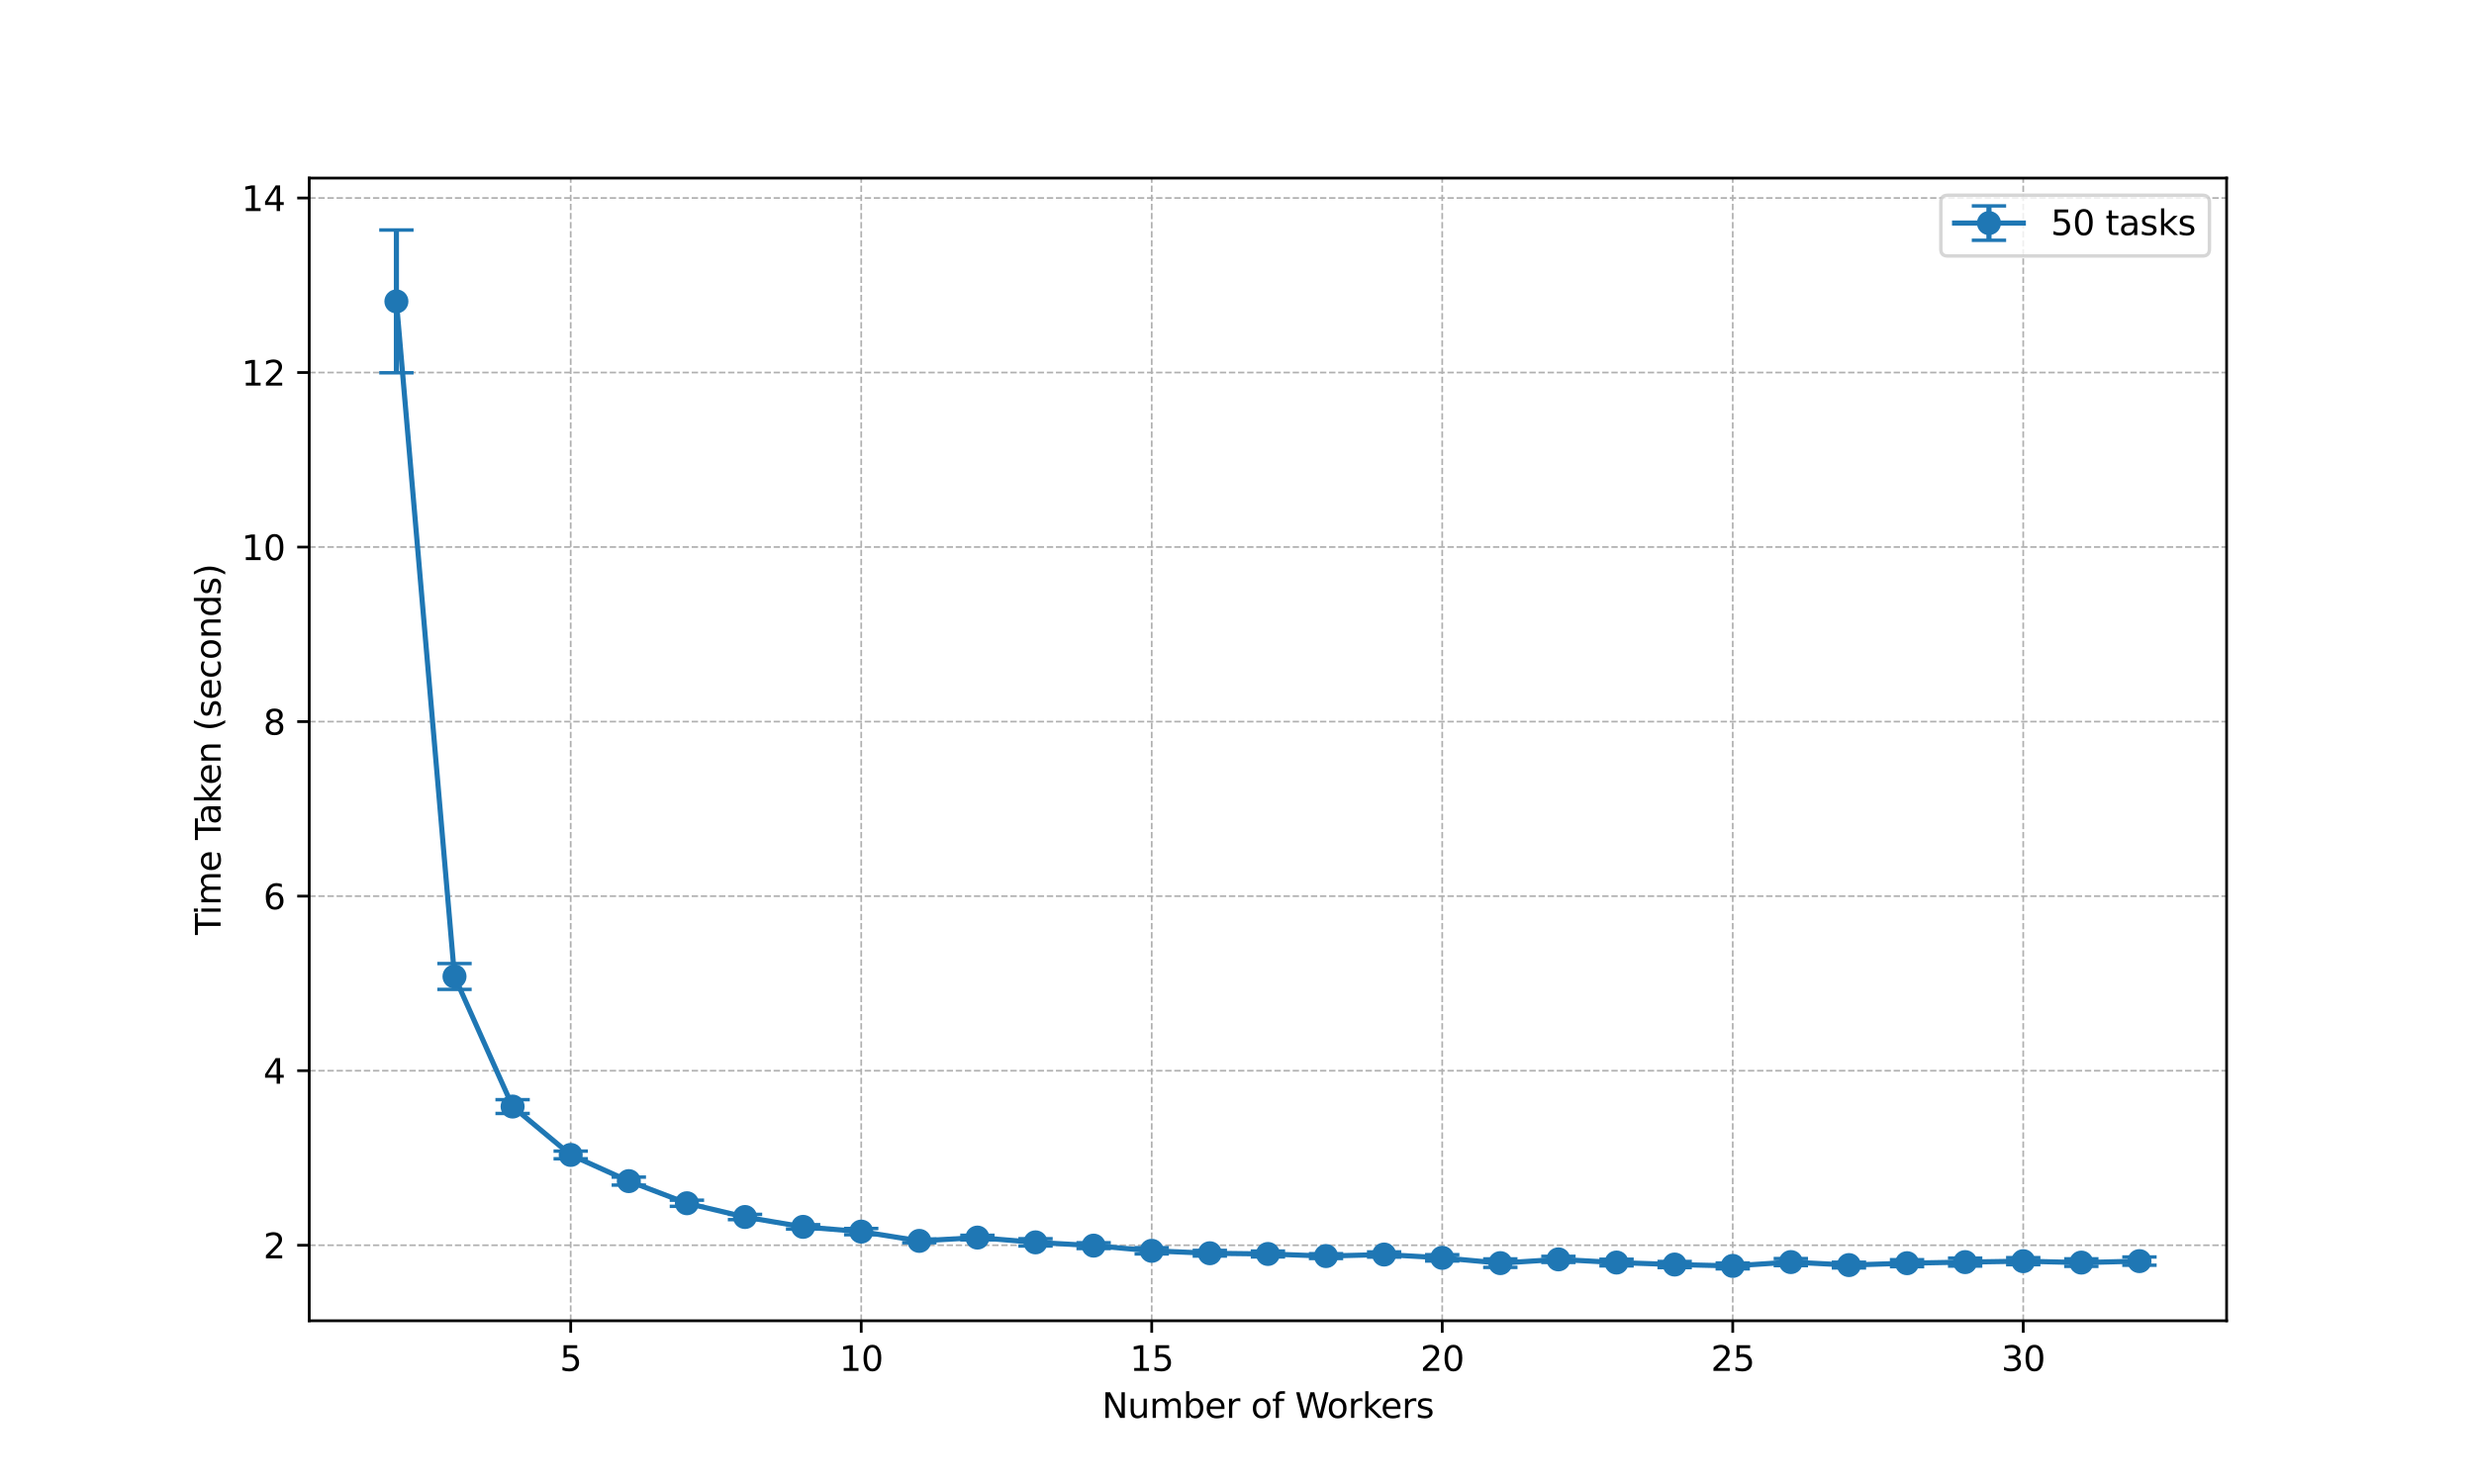 <?xml version="1.0" encoding="utf-8" standalone="no"?>
<!DOCTYPE svg PUBLIC "-//W3C//DTD SVG 1.1//EN"
  "http://www.w3.org/Graphics/SVG/1.1/DTD/svg11.dtd">
<svg xmlns:xlink="http://www.w3.org/1999/xlink" width="720pt" height="432pt" viewBox="0 0 720 432" xmlns="http://www.w3.org/2000/svg" version="1.1">
 <defs>
  <style type="text/css">*{stroke-linejoin: round; stroke-linecap: butt}</style>
 </defs>
 <g id="figure_1">
  <g id="patch_1">
   <path d="M 0 432 
L 720 432 
L 720 0 
L 0 0 
z
" style="fill: #ffffff"/>
  </g>
  <g id="axes_1">
   <g id="patch_2">
    <path d="M 90 384.48 
L 648 384.48 
L 648 51.84 
L 90 51.84 
z
" style="fill: #ffffff"/>
   </g>
   <g id="matplotlib.axis_1">
    <g id="xtick_1">
     <g id="line2d_1">
      <path d="M 166.091 384.48 
L 166.091 51.84 
" clip-path="url(#p2e0fbcb247)" style="fill: none; stroke-dasharray: 1.85,0.8; stroke-dashoffset: 0; stroke: #b0b0b0; stroke-width: 0.5"/>
     </g>
     <g id="line2d_2">
      <defs>
       <path id="mfa19356dc5" d="M 0 0 
L 0 3.5 
" style="stroke: #000000; stroke-width: 0.8"/>
      </defs>
      <g>
       <use xlink:href="#mfa19356dc5" x="166.091" y="384.48" style="stroke: #000000; stroke-width: 0.8"/>
      </g>
     </g>
     <g id="text_1">
      <!-- 5 -->
      <g transform="translate(162.91 399.078) scale(0.1 -0.1)">
       <defs>
        <path id="DejaVuSans-35" d="M 691 4666 
L 3169 4666 
L 3169 4134 
L 1269 4134 
L 1269 2991 
Q 1406 3038 1543 3061 
Q 1681 3084 1819 3084 
Q 2600 3084 3056 2656 
Q 3513 2228 3513 1497 
Q 3513 744 3044 326 
Q 2575 -91 1722 -91 
Q 1428 -91 1123 -41 
Q 819 9 494 109 
L 494 744 
Q 775 591 1075 516 
Q 1375 441 1709 441 
Q 2250 441 2565 725 
Q 2881 1009 2881 1497 
Q 2881 1984 2565 2268 
Q 2250 2553 1709 2553 
Q 1456 2553 1204 2497 
Q 953 2441 691 2322 
L 691 4666 
z
" transform="scale(0.016)"/>
       </defs>
       <use xlink:href="#DejaVuSans-35"/>
      </g>
     </g>
    </g>
    <g id="xtick_2">
     <g id="line2d_3">
      <path d="M 250.636 384.48 
L 250.636 51.84 
" clip-path="url(#p2e0fbcb247)" style="fill: none; stroke-dasharray: 1.85,0.8; stroke-dashoffset: 0; stroke: #b0b0b0; stroke-width: 0.5"/>
     </g>
     <g id="line2d_4">
      <g>
       <use xlink:href="#mfa19356dc5" x="250.636" y="384.48" style="stroke: #000000; stroke-width: 0.8"/>
      </g>
     </g>
     <g id="text_2">
      <!-- 10 -->
      <g transform="translate(244.274 399.078) scale(0.1 -0.1)">
       <defs>
        <path id="DejaVuSans-31" d="M 794 531 
L 1825 531 
L 1825 4091 
L 703 3866 
L 703 4441 
L 1819 4666 
L 2450 4666 
L 2450 531 
L 3481 531 
L 3481 0 
L 794 0 
L 794 531 
z
" transform="scale(0.016)"/>
        <path id="DejaVuSans-30" d="M 2034 4250 
Q 1547 4250 1301 3770 
Q 1056 3291 1056 2328 
Q 1056 1369 1301 889 
Q 1547 409 2034 409 
Q 2525 409 2770 889 
Q 3016 1369 3016 2328 
Q 3016 3291 2770 3770 
Q 2525 4250 2034 4250 
z
M 2034 4750 
Q 2819 4750 3233 4129 
Q 3647 3509 3647 2328 
Q 3647 1150 3233 529 
Q 2819 -91 2034 -91 
Q 1250 -91 836 529 
Q 422 1150 422 2328 
Q 422 3509 836 4129 
Q 1250 4750 2034 4750 
z
" transform="scale(0.016)"/>
       </defs>
       <use xlink:href="#DejaVuSans-31"/>
       <use xlink:href="#DejaVuSans-30" x="63.623"/>
      </g>
     </g>
    </g>
    <g id="xtick_3">
     <g id="line2d_5">
      <path d="M 335.182 384.48 
L 335.182 51.84 
" clip-path="url(#p2e0fbcb247)" style="fill: none; stroke-dasharray: 1.85,0.8; stroke-dashoffset: 0; stroke: #b0b0b0; stroke-width: 0.5"/>
     </g>
     <g id="line2d_6">
      <g>
       <use xlink:href="#mfa19356dc5" x="335.182" y="384.48" style="stroke: #000000; stroke-width: 0.8"/>
      </g>
     </g>
     <g id="text_3">
      <!-- 15 -->
      <g transform="translate(328.819 399.078) scale(0.1 -0.1)">
       <use xlink:href="#DejaVuSans-31"/>
       <use xlink:href="#DejaVuSans-35" x="63.623"/>
      </g>
     </g>
    </g>
    <g id="xtick_4">
     <g id="line2d_7">
      <path d="M 419.727 384.48 
L 419.727 51.84 
" clip-path="url(#p2e0fbcb247)" style="fill: none; stroke-dasharray: 1.85,0.8; stroke-dashoffset: 0; stroke: #b0b0b0; stroke-width: 0.5"/>
     </g>
     <g id="line2d_8">
      <g>
       <use xlink:href="#mfa19356dc5" x="419.727" y="384.48" style="stroke: #000000; stroke-width: 0.8"/>
      </g>
     </g>
     <g id="text_4">
      <!-- 20 -->
      <g transform="translate(413.365 399.078) scale(0.1 -0.1)">
       <defs>
        <path id="DejaVuSans-32" d="M 1228 531 
L 3431 531 
L 3431 0 
L 469 0 
L 469 531 
Q 828 903 1448 1529 
Q 2069 2156 2228 2338 
Q 2531 2678 2651 2914 
Q 2772 3150 2772 3378 
Q 2772 3750 2511 3984 
Q 2250 4219 1831 4219 
Q 1534 4219 1204 4116 
Q 875 4013 500 3803 
L 500 4441 
Q 881 4594 1212 4672 
Q 1544 4750 1819 4750 
Q 2544 4750 2975 4387 
Q 3406 4025 3406 3419 
Q 3406 3131 3298 2873 
Q 3191 2616 2906 2266 
Q 2828 2175 2409 1742 
Q 1991 1309 1228 531 
z
" transform="scale(0.016)"/>
       </defs>
       <use xlink:href="#DejaVuSans-32"/>
       <use xlink:href="#DejaVuSans-30" x="63.623"/>
      </g>
     </g>
    </g>
    <g id="xtick_5">
     <g id="line2d_9">
      <path d="M 504.273 384.48 
L 504.273 51.84 
" clip-path="url(#p2e0fbcb247)" style="fill: none; stroke-dasharray: 1.85,0.8; stroke-dashoffset: 0; stroke: #b0b0b0; stroke-width: 0.5"/>
     </g>
     <g id="line2d_10">
      <g>
       <use xlink:href="#mfa19356dc5" x="504.273" y="384.48" style="stroke: #000000; stroke-width: 0.8"/>
      </g>
     </g>
     <g id="text_5">
      <!-- 25 -->
      <g transform="translate(497.91 399.078) scale(0.1 -0.1)">
       <use xlink:href="#DejaVuSans-32"/>
       <use xlink:href="#DejaVuSans-35" x="63.623"/>
      </g>
     </g>
    </g>
    <g id="xtick_6">
     <g id="line2d_11">
      <path d="M 588.818 384.48 
L 588.818 51.84 
" clip-path="url(#p2e0fbcb247)" style="fill: none; stroke-dasharray: 1.85,0.8; stroke-dashoffset: 0; stroke: #b0b0b0; stroke-width: 0.5"/>
     </g>
     <g id="line2d_12">
      <g>
       <use xlink:href="#mfa19356dc5" x="588.818" y="384.48" style="stroke: #000000; stroke-width: 0.8"/>
      </g>
     </g>
     <g id="text_6">
      <!-- 30 -->
      <g transform="translate(582.456 399.078) scale(0.1 -0.1)">
       <defs>
        <path id="DejaVuSans-33" d="M 2597 2516 
Q 3050 2419 3304 2112 
Q 3559 1806 3559 1356 
Q 3559 666 3084 287 
Q 2609 -91 1734 -91 
Q 1441 -91 1130 -33 
Q 819 25 488 141 
L 488 750 
Q 750 597 1062 519 
Q 1375 441 1716 441 
Q 2309 441 2620 675 
Q 2931 909 2931 1356 
Q 2931 1769 2642 2001 
Q 2353 2234 1838 2234 
L 1294 2234 
L 1294 2753 
L 1863 2753 
Q 2328 2753 2575 2939 
Q 2822 3125 2822 3475 
Q 2822 3834 2567 4026 
Q 2313 4219 1838 4219 
Q 1578 4219 1281 4162 
Q 984 4106 628 3988 
L 628 4550 
Q 988 4650 1302 4700 
Q 1616 4750 1894 4750 
Q 2613 4750 3031 4423 
Q 3450 4097 3450 3541 
Q 3450 3153 3228 2886 
Q 3006 2619 2597 2516 
z
" transform="scale(0.016)"/>
       </defs>
       <use xlink:href="#DejaVuSans-33"/>
       <use xlink:href="#DejaVuSans-30" x="63.623"/>
      </g>
     </g>
    </g>
    <g id="text_7">
     <!-- Number of Workers -->
     <g transform="translate(320.701 412.757) scale(0.1 -0.1)">
      <defs>
       <path id="DejaVuSans-4e" d="M 628 4666 
L 1478 4666 
L 3547 763 
L 3547 4666 
L 4159 4666 
L 4159 0 
L 3309 0 
L 1241 3903 
L 1241 0 
L 628 0 
L 628 4666 
z
" transform="scale(0.016)"/>
       <path id="DejaVuSans-75" d="M 544 1381 
L 544 3500 
L 1119 3500 
L 1119 1403 
Q 1119 906 1312 657 
Q 1506 409 1894 409 
Q 2359 409 2629 706 
Q 2900 1003 2900 1516 
L 2900 3500 
L 3475 3500 
L 3475 0 
L 2900 0 
L 2900 538 
Q 2691 219 2414 64 
Q 2138 -91 1772 -91 
Q 1169 -91 856 284 
Q 544 659 544 1381 
z
M 1991 3584 
L 1991 3584 
z
" transform="scale(0.016)"/>
       <path id="DejaVuSans-6d" d="M 3328 2828 
Q 3544 3216 3844 3400 
Q 4144 3584 4550 3584 
Q 5097 3584 5394 3201 
Q 5691 2819 5691 2113 
L 5691 0 
L 5113 0 
L 5113 2094 
Q 5113 2597 4934 2840 
Q 4756 3084 4391 3084 
Q 3944 3084 3684 2787 
Q 3425 2491 3425 1978 
L 3425 0 
L 2847 0 
L 2847 2094 
Q 2847 2600 2669 2842 
Q 2491 3084 2119 3084 
Q 1678 3084 1418 2786 
Q 1159 2488 1159 1978 
L 1159 0 
L 581 0 
L 581 3500 
L 1159 3500 
L 1159 2956 
Q 1356 3278 1631 3431 
Q 1906 3584 2284 3584 
Q 2666 3584 2933 3390 
Q 3200 3197 3328 2828 
z
" transform="scale(0.016)"/>
       <path id="DejaVuSans-62" d="M 3116 1747 
Q 3116 2381 2855 2742 
Q 2594 3103 2138 3103 
Q 1681 3103 1420 2742 
Q 1159 2381 1159 1747 
Q 1159 1113 1420 752 
Q 1681 391 2138 391 
Q 2594 391 2855 752 
Q 3116 1113 3116 1747 
z
M 1159 2969 
Q 1341 3281 1617 3432 
Q 1894 3584 2278 3584 
Q 2916 3584 3314 3078 
Q 3713 2572 3713 1747 
Q 3713 922 3314 415 
Q 2916 -91 2278 -91 
Q 1894 -91 1617 61 
Q 1341 213 1159 525 
L 1159 0 
L 581 0 
L 581 4863 
L 1159 4863 
L 1159 2969 
z
" transform="scale(0.016)"/>
       <path id="DejaVuSans-65" d="M 3597 1894 
L 3597 1613 
L 953 1613 
Q 991 1019 1311 708 
Q 1631 397 2203 397 
Q 2534 397 2845 478 
Q 3156 559 3463 722 
L 3463 178 
Q 3153 47 2828 -22 
Q 2503 -91 2169 -91 
Q 1331 -91 842 396 
Q 353 884 353 1716 
Q 353 2575 817 3079 
Q 1281 3584 2069 3584 
Q 2775 3584 3186 3129 
Q 3597 2675 3597 1894 
z
M 3022 2063 
Q 3016 2534 2758 2815 
Q 2500 3097 2075 3097 
Q 1594 3097 1305 2825 
Q 1016 2553 972 2059 
L 3022 2063 
z
" transform="scale(0.016)"/>
       <path id="DejaVuSans-72" d="M 2631 2963 
Q 2534 3019 2420 3045 
Q 2306 3072 2169 3072 
Q 1681 3072 1420 2755 
Q 1159 2438 1159 1844 
L 1159 0 
L 581 0 
L 581 3500 
L 1159 3500 
L 1159 2956 
Q 1341 3275 1631 3429 
Q 1922 3584 2338 3584 
Q 2397 3584 2469 3576 
Q 2541 3569 2628 3553 
L 2631 2963 
z
" transform="scale(0.016)"/>
       <path id="DejaVuSans-20" transform="scale(0.016)"/>
       <path id="DejaVuSans-6f" d="M 1959 3097 
Q 1497 3097 1228 2736 
Q 959 2375 959 1747 
Q 959 1119 1226 758 
Q 1494 397 1959 397 
Q 2419 397 2687 759 
Q 2956 1122 2956 1747 
Q 2956 2369 2687 2733 
Q 2419 3097 1959 3097 
z
M 1959 3584 
Q 2709 3584 3137 3096 
Q 3566 2609 3566 1747 
Q 3566 888 3137 398 
Q 2709 -91 1959 -91 
Q 1206 -91 779 398 
Q 353 888 353 1747 
Q 353 2609 779 3096 
Q 1206 3584 1959 3584 
z
" transform="scale(0.016)"/>
       <path id="DejaVuSans-66" d="M 2375 4863 
L 2375 4384 
L 1825 4384 
Q 1516 4384 1395 4259 
Q 1275 4134 1275 3809 
L 1275 3500 
L 2222 3500 
L 2222 3053 
L 1275 3053 
L 1275 0 
L 697 0 
L 697 3053 
L 147 3053 
L 147 3500 
L 697 3500 
L 697 3744 
Q 697 4328 969 4595 
Q 1241 4863 1831 4863 
L 2375 4863 
z
" transform="scale(0.016)"/>
       <path id="DejaVuSans-57" d="M 213 4666 
L 850 4666 
L 1831 722 
L 2809 4666 
L 3519 4666 
L 4500 722 
L 5478 4666 
L 6119 4666 
L 4947 0 
L 4153 0 
L 3169 4050 
L 2175 0 
L 1381 0 
L 213 4666 
z
" transform="scale(0.016)"/>
       <path id="DejaVuSans-6b" d="M 581 4863 
L 1159 4863 
L 1159 1991 
L 2875 3500 
L 3609 3500 
L 1753 1863 
L 3688 0 
L 2938 0 
L 1159 1709 
L 1159 0 
L 581 0 
L 581 4863 
z
" transform="scale(0.016)"/>
       <path id="DejaVuSans-73" d="M 2834 3397 
L 2834 2853 
Q 2591 2978 2328 3040 
Q 2066 3103 1784 3103 
Q 1356 3103 1142 2972 
Q 928 2841 928 2578 
Q 928 2378 1081 2264 
Q 1234 2150 1697 2047 
L 1894 2003 
Q 2506 1872 2764 1633 
Q 3022 1394 3022 966 
Q 3022 478 2636 193 
Q 2250 -91 1575 -91 
Q 1294 -91 989 -36 
Q 684 19 347 128 
L 347 722 
Q 666 556 975 473 
Q 1284 391 1588 391 
Q 1994 391 2212 530 
Q 2431 669 2431 922 
Q 2431 1156 2273 1281 
Q 2116 1406 1581 1522 
L 1381 1569 
Q 847 1681 609 1914 
Q 372 2147 372 2553 
Q 372 3047 722 3315 
Q 1072 3584 1716 3584 
Q 2034 3584 2315 3537 
Q 2597 3491 2834 3397 
z
" transform="scale(0.016)"/>
      </defs>
      <use xlink:href="#DejaVuSans-4e"/>
      <use xlink:href="#DejaVuSans-75" x="74.805"/>
      <use xlink:href="#DejaVuSans-6d" x="138.184"/>
      <use xlink:href="#DejaVuSans-62" x="235.596"/>
      <use xlink:href="#DejaVuSans-65" x="299.072"/>
      <use xlink:href="#DejaVuSans-72" x="360.596"/>
      <use xlink:href="#DejaVuSans-20" x="401.709"/>
      <use xlink:href="#DejaVuSans-6f" x="433.496"/>
      <use xlink:href="#DejaVuSans-66" x="494.678"/>
      <use xlink:href="#DejaVuSans-20" x="529.883"/>
      <use xlink:href="#DejaVuSans-57" x="561.67"/>
      <use xlink:href="#DejaVuSans-6f" x="654.672"/>
      <use xlink:href="#DejaVuSans-72" x="715.854"/>
      <use xlink:href="#DejaVuSans-6b" x="756.967"/>
      <use xlink:href="#DejaVuSans-65" x="811.252"/>
      <use xlink:href="#DejaVuSans-72" x="872.775"/>
      <use xlink:href="#DejaVuSans-73" x="913.889"/>
     </g>
    </g>
   </g>
   <g id="matplotlib.axis_2">
    <g id="ytick_1">
     <g id="line2d_13">
      <path d="M 90 362.493 
L 648 362.493 
" clip-path="url(#p2e0fbcb247)" style="fill: none; stroke-dasharray: 1.85,0.8; stroke-dashoffset: 0; stroke: #b0b0b0; stroke-width: 0.5"/>
     </g>
     <g id="line2d_14">
      <defs>
       <path id="mbf2e9304a1" d="M 0 0 
L -3.5 0 
" style="stroke: #000000; stroke-width: 0.8"/>
      </defs>
      <g>
       <use xlink:href="#mbf2e9304a1" x="90" y="362.493" style="stroke: #000000; stroke-width: 0.8"/>
      </g>
     </g>
     <g id="text_8">
      <!-- 2 -->
      <g transform="translate(76.638 366.292) scale(0.1 -0.1)">
       <use xlink:href="#DejaVuSans-32"/>
      </g>
     </g>
    </g>
    <g id="ytick_2">
     <g id="line2d_15">
      <path d="M 90 311.683 
L 648 311.683 
" clip-path="url(#p2e0fbcb247)" style="fill: none; stroke-dasharray: 1.85,0.8; stroke-dashoffset: 0; stroke: #b0b0b0; stroke-width: 0.5"/>
     </g>
     <g id="line2d_16">
      <g>
       <use xlink:href="#mbf2e9304a1" x="90" y="311.683" style="stroke: #000000; stroke-width: 0.8"/>
      </g>
     </g>
     <g id="text_9">
      <!-- 4 -->
      <g transform="translate(76.638 315.482) scale(0.1 -0.1)">
       <defs>
        <path id="DejaVuSans-34" d="M 2419 4116 
L 825 1625 
L 2419 1625 
L 2419 4116 
z
M 2253 4666 
L 3047 4666 
L 3047 1625 
L 3713 1625 
L 3713 1100 
L 3047 1100 
L 3047 0 
L 2419 0 
L 2419 1100 
L 313 1100 
L 313 1709 
L 2253 4666 
z
" transform="scale(0.016)"/>
       </defs>
       <use xlink:href="#DejaVuSans-34"/>
      </g>
     </g>
    </g>
    <g id="ytick_3">
     <g id="line2d_17">
      <path d="M 90 260.873 
L 648 260.873 
" clip-path="url(#p2e0fbcb247)" style="fill: none; stroke-dasharray: 1.85,0.8; stroke-dashoffset: 0; stroke: #b0b0b0; stroke-width: 0.5"/>
     </g>
     <g id="line2d_18">
      <g>
       <use xlink:href="#mbf2e9304a1" x="90" y="260.873" style="stroke: #000000; stroke-width: 0.8"/>
      </g>
     </g>
     <g id="text_10">
      <!-- 6 -->
      <g transform="translate(76.638 264.673) scale(0.1 -0.1)">
       <defs>
        <path id="DejaVuSans-36" d="M 2113 2584 
Q 1688 2584 1439 2293 
Q 1191 2003 1191 1497 
Q 1191 994 1439 701 
Q 1688 409 2113 409 
Q 2538 409 2786 701 
Q 3034 994 3034 1497 
Q 3034 2003 2786 2293 
Q 2538 2584 2113 2584 
z
M 3366 4563 
L 3366 3988 
Q 3128 4100 2886 4159 
Q 2644 4219 2406 4219 
Q 1781 4219 1451 3797 
Q 1122 3375 1075 2522 
Q 1259 2794 1537 2939 
Q 1816 3084 2150 3084 
Q 2853 3084 3261 2657 
Q 3669 2231 3669 1497 
Q 3669 778 3244 343 
Q 2819 -91 2113 -91 
Q 1303 -91 875 529 
Q 447 1150 447 2328 
Q 447 3434 972 4092 
Q 1497 4750 2381 4750 
Q 2619 4750 2861 4703 
Q 3103 4656 3366 4563 
z
" transform="scale(0.016)"/>
       </defs>
       <use xlink:href="#DejaVuSans-36"/>
      </g>
     </g>
    </g>
    <g id="ytick_4">
     <g id="line2d_19">
      <path d="M 90 210.064 
L 648 210.064 
" clip-path="url(#p2e0fbcb247)" style="fill: none; stroke-dasharray: 1.85,0.8; stroke-dashoffset: 0; stroke: #b0b0b0; stroke-width: 0.5"/>
     </g>
     <g id="line2d_20">
      <g>
       <use xlink:href="#mbf2e9304a1" x="90" y="210.064" style="stroke: #000000; stroke-width: 0.8"/>
      </g>
     </g>
     <g id="text_11">
      <!-- 8 -->
      <g transform="translate(76.638 213.863) scale(0.1 -0.1)">
       <defs>
        <path id="DejaVuSans-38" d="M 2034 2216 
Q 1584 2216 1326 1975 
Q 1069 1734 1069 1313 
Q 1069 891 1326 650 
Q 1584 409 2034 409 
Q 2484 409 2743 651 
Q 3003 894 3003 1313 
Q 3003 1734 2745 1975 
Q 2488 2216 2034 2216 
z
M 1403 2484 
Q 997 2584 770 2862 
Q 544 3141 544 3541 
Q 544 4100 942 4425 
Q 1341 4750 2034 4750 
Q 2731 4750 3128 4425 
Q 3525 4100 3525 3541 
Q 3525 3141 3298 2862 
Q 3072 2584 2669 2484 
Q 3125 2378 3379 2068 
Q 3634 1759 3634 1313 
Q 3634 634 3220 271 
Q 2806 -91 2034 -91 
Q 1263 -91 848 271 
Q 434 634 434 1313 
Q 434 1759 690 2068 
Q 947 2378 1403 2484 
z
M 1172 3481 
Q 1172 3119 1398 2916 
Q 1625 2713 2034 2713 
Q 2441 2713 2670 2916 
Q 2900 3119 2900 3481 
Q 2900 3844 2670 4047 
Q 2441 4250 2034 4250 
Q 1625 4250 1398 4047 
Q 1172 3844 1172 3481 
z
" transform="scale(0.016)"/>
       </defs>
       <use xlink:href="#DejaVuSans-38"/>
      </g>
     </g>
    </g>
    <g id="ytick_5">
     <g id="line2d_21">
      <path d="M 90 159.254 
L 648 159.254 
" clip-path="url(#p2e0fbcb247)" style="fill: none; stroke-dasharray: 1.85,0.8; stroke-dashoffset: 0; stroke: #b0b0b0; stroke-width: 0.5"/>
     </g>
     <g id="line2d_22">
      <g>
       <use xlink:href="#mbf2e9304a1" x="90" y="159.254" style="stroke: #000000; stroke-width: 0.8"/>
      </g>
     </g>
     <g id="text_12">
      <!-- 10 -->
      <g transform="translate(70.275 163.053) scale(0.1 -0.1)">
       <use xlink:href="#DejaVuSans-31"/>
       <use xlink:href="#DejaVuSans-30" x="63.623"/>
      </g>
     </g>
    </g>
    <g id="ytick_6">
     <g id="line2d_23">
      <path d="M 90 108.444 
L 648 108.444 
" clip-path="url(#p2e0fbcb247)" style="fill: none; stroke-dasharray: 1.85,0.8; stroke-dashoffset: 0; stroke: #b0b0b0; stroke-width: 0.5"/>
     </g>
     <g id="line2d_24">
      <g>
       <use xlink:href="#mbf2e9304a1" x="90" y="108.444" style="stroke: #000000; stroke-width: 0.8"/>
      </g>
     </g>
     <g id="text_13">
      <!-- 12 -->
      <g transform="translate(70.275 112.243) scale(0.1 -0.1)">
       <use xlink:href="#DejaVuSans-31"/>
       <use xlink:href="#DejaVuSans-32" x="63.623"/>
      </g>
     </g>
    </g>
    <g id="ytick_7">
     <g id="line2d_25">
      <path d="M 90 57.634 
L 648 57.634 
" clip-path="url(#p2e0fbcb247)" style="fill: none; stroke-dasharray: 1.85,0.8; stroke-dashoffset: 0; stroke: #b0b0b0; stroke-width: 0.5"/>
     </g>
     <g id="line2d_26">
      <g>
       <use xlink:href="#mbf2e9304a1" x="90" y="57.634" style="stroke: #000000; stroke-width: 0.8"/>
      </g>
     </g>
     <g id="text_14">
      <!-- 14 -->
      <g transform="translate(70.275 61.433) scale(0.1 -0.1)">
       <use xlink:href="#DejaVuSans-31"/>
       <use xlink:href="#DejaVuSans-34" x="63.623"/>
      </g>
     </g>
    </g>
    <g id="text_15">
     <!-- Time Taken (seconds) -->
     <g transform="translate(64.195 272.163) rotate(-90) scale(0.1 -0.1)">
      <defs>
       <path id="DejaVuSans-54" d="M -19 4666 
L 3928 4666 
L 3928 4134 
L 2272 4134 
L 2272 0 
L 1638 0 
L 1638 4134 
L -19 4134 
L -19 4666 
z
" transform="scale(0.016)"/>
       <path id="DejaVuSans-69" d="M 603 3500 
L 1178 3500 
L 1178 0 
L 603 0 
L 603 3500 
z
M 603 4863 
L 1178 4863 
L 1178 4134 
L 603 4134 
L 603 4863 
z
" transform="scale(0.016)"/>
       <path id="DejaVuSans-61" d="M 2194 1759 
Q 1497 1759 1228 1600 
Q 959 1441 959 1056 
Q 959 750 1161 570 
Q 1363 391 1709 391 
Q 2188 391 2477 730 
Q 2766 1069 2766 1631 
L 2766 1759 
L 2194 1759 
z
M 3341 1997 
L 3341 0 
L 2766 0 
L 2766 531 
Q 2569 213 2275 61 
Q 1981 -91 1556 -91 
Q 1019 -91 701 211 
Q 384 513 384 1019 
Q 384 1609 779 1909 
Q 1175 2209 1959 2209 
L 2766 2209 
L 2766 2266 
Q 2766 2663 2505 2880 
Q 2244 3097 1772 3097 
Q 1472 3097 1187 3025 
Q 903 2953 641 2809 
L 641 3341 
Q 956 3463 1253 3523 
Q 1550 3584 1831 3584 
Q 2591 3584 2966 3190 
Q 3341 2797 3341 1997 
z
" transform="scale(0.016)"/>
       <path id="DejaVuSans-6e" d="M 3513 2113 
L 3513 0 
L 2938 0 
L 2938 2094 
Q 2938 2591 2744 2837 
Q 2550 3084 2163 3084 
Q 1697 3084 1428 2787 
Q 1159 2491 1159 1978 
L 1159 0 
L 581 0 
L 581 3500 
L 1159 3500 
L 1159 2956 
Q 1366 3272 1645 3428 
Q 1925 3584 2291 3584 
Q 2894 3584 3203 3211 
Q 3513 2838 3513 2113 
z
" transform="scale(0.016)"/>
       <path id="DejaVuSans-28" d="M 1984 4856 
Q 1566 4138 1362 3434 
Q 1159 2731 1159 2009 
Q 1159 1288 1364 580 
Q 1569 -128 1984 -844 
L 1484 -844 
Q 1016 -109 783 600 
Q 550 1309 550 2009 
Q 550 2706 781 3412 
Q 1013 4119 1484 4856 
L 1984 4856 
z
" transform="scale(0.016)"/>
       <path id="DejaVuSans-63" d="M 3122 3366 
L 3122 2828 
Q 2878 2963 2633 3030 
Q 2388 3097 2138 3097 
Q 1578 3097 1268 2742 
Q 959 2388 959 1747 
Q 959 1106 1268 751 
Q 1578 397 2138 397 
Q 2388 397 2633 464 
Q 2878 531 3122 666 
L 3122 134 
Q 2881 22 2623 -34 
Q 2366 -91 2075 -91 
Q 1284 -91 818 406 
Q 353 903 353 1747 
Q 353 2603 823 3093 
Q 1294 3584 2113 3584 
Q 2378 3584 2631 3529 
Q 2884 3475 3122 3366 
z
" transform="scale(0.016)"/>
       <path id="DejaVuSans-64" d="M 2906 2969 
L 2906 4863 
L 3481 4863 
L 3481 0 
L 2906 0 
L 2906 525 
Q 2725 213 2448 61 
Q 2172 -91 1784 -91 
Q 1150 -91 751 415 
Q 353 922 353 1747 
Q 353 2572 751 3078 
Q 1150 3584 1784 3584 
Q 2172 3584 2448 3432 
Q 2725 3281 2906 2969 
z
M 947 1747 
Q 947 1113 1208 752 
Q 1469 391 1925 391 
Q 2381 391 2643 752 
Q 2906 1113 2906 1747 
Q 2906 2381 2643 2742 
Q 2381 3103 1925 3103 
Q 1469 3103 1208 2742 
Q 947 2381 947 1747 
z
" transform="scale(0.016)"/>
       <path id="DejaVuSans-29" d="M 513 4856 
L 1013 4856 
Q 1481 4119 1714 3412 
Q 1947 2706 1947 2009 
Q 1947 1309 1714 600 
Q 1481 -109 1013 -844 
L 513 -844 
Q 928 -128 1133 580 
Q 1338 1288 1338 2009 
Q 1338 2731 1133 3434 
Q 928 4138 513 4856 
z
" transform="scale(0.016)"/>
      </defs>
      <use xlink:href="#DejaVuSans-54"/>
      <use xlink:href="#DejaVuSans-69" x="57.959"/>
      <use xlink:href="#DejaVuSans-6d" x="85.742"/>
      <use xlink:href="#DejaVuSans-65" x="183.154"/>
      <use xlink:href="#DejaVuSans-20" x="244.678"/>
      <use xlink:href="#DejaVuSans-54" x="276.465"/>
      <use xlink:href="#DejaVuSans-61" x="321.049"/>
      <use xlink:href="#DejaVuSans-6b" x="382.328"/>
      <use xlink:href="#DejaVuSans-65" x="436.613"/>
      <use xlink:href="#DejaVuSans-6e" x="498.137"/>
      <use xlink:href="#DejaVuSans-20" x="561.516"/>
      <use xlink:href="#DejaVuSans-28" x="593.303"/>
      <use xlink:href="#DejaVuSans-73" x="632.316"/>
      <use xlink:href="#DejaVuSans-65" x="684.416"/>
      <use xlink:href="#DejaVuSans-63" x="745.939"/>
      <use xlink:href="#DejaVuSans-6f" x="800.92"/>
      <use xlink:href="#DejaVuSans-6e" x="862.102"/>
      <use xlink:href="#DejaVuSans-64" x="925.48"/>
      <use xlink:href="#DejaVuSans-73" x="988.957"/>
      <use xlink:href="#DejaVuSans-29" x="1041.057"/>
     </g>
    </g>
   </g>
   <g id="LineCollection_1">
    <path d="M 115.364 108.52 
L 115.364 66.96 
" clip-path="url(#p2e0fbcb247)" style="fill: none; stroke: #1f77b4; stroke-width: 1.5"/>
    <path d="M 132.273 288.021 
L 132.273 280.484 
" clip-path="url(#p2e0fbcb247)" style="fill: none; stroke: #1f77b4; stroke-width: 1.5"/>
    <path d="M 149.182 324.131 
L 149.182 320.118 
" clip-path="url(#p2e0fbcb247)" style="fill: none; stroke: #1f77b4; stroke-width: 1.5"/>
    <path d="M 166.091 337.324 
L 166.091 335.09 
" clip-path="url(#p2e0fbcb247)" style="fill: none; stroke: #1f77b4; stroke-width: 1.5"/>
    <path d="M 183 344.994 
L 183 342.668 
" clip-path="url(#p2e0fbcb247)" style="fill: none; stroke: #1f77b4; stroke-width: 1.5"/>
    <path d="M 199.909 351.169 
L 199.909 349.374 
" clip-path="url(#p2e0fbcb247)" style="fill: none; stroke: #1f77b4; stroke-width: 1.5"/>
    <path d="M 216.818 355.054 
L 216.818 353.502 
" clip-path="url(#p2e0fbcb247)" style="fill: none; stroke: #1f77b4; stroke-width: 1.5"/>
    <path d="M 233.727 357.783 
L 233.727 356.514 
" clip-path="url(#p2e0fbcb247)" style="fill: none; stroke: #1f77b4; stroke-width: 1.5"/>
    <path d="M 250.636 359.436 
L 250.636 357.623 
" clip-path="url(#p2e0fbcb247)" style="fill: none; stroke: #1f77b4; stroke-width: 1.5"/>
    <path d="M 267.545 361.772 
L 267.545 360.685 
" clip-path="url(#p2e0fbcb247)" style="fill: none; stroke: #1f77b4; stroke-width: 1.5"/>
    <path d="M 284.455 360.935 
L 284.455 359.598 
" clip-path="url(#p2e0fbcb247)" style="fill: none; stroke: #1f77b4; stroke-width: 1.5"/>
    <path d="M 301.364 362.724 
L 301.364 360.591 
" clip-path="url(#p2e0fbcb247)" style="fill: none; stroke: #1f77b4; stroke-width: 1.5"/>
    <path d="M 318.273 363.448 
L 318.273 361.772 
" clip-path="url(#p2e0fbcb247)" style="fill: none; stroke: #1f77b4; stroke-width: 1.5"/>
    <path d="M 335.182 365.032 
L 335.182 363.211 
" clip-path="url(#p2e0fbcb247)" style="fill: none; stroke: #1f77b4; stroke-width: 1.5"/>
    <path d="M 352.091 365.652 
L 352.091 364.003 
" clip-path="url(#p2e0fbcb247)" style="fill: none; stroke: #1f77b4; stroke-width: 1.5"/>
    <path d="M 369 365.898 
L 369 364.177 
" clip-path="url(#p2e0fbcb247)" style="fill: none; stroke: #1f77b4; stroke-width: 1.5"/>
    <path d="M 385.909 366.359 
L 385.909 364.944 
" clip-path="url(#p2e0fbcb247)" style="fill: none; stroke: #1f77b4; stroke-width: 1.5"/>
    <path d="M 402.818 365.956 
L 402.818 364.444 
" clip-path="url(#p2e0fbcb247)" style="fill: none; stroke: #1f77b4; stroke-width: 1.5"/>
    <path d="M 419.727 367.078 
L 419.727 365.245 
" clip-path="url(#p2e0fbcb247)" style="fill: none; stroke: #1f77b4; stroke-width: 1.5"/>
    <path d="M 436.636 368.948 
L 436.636 366.462 
" clip-path="url(#p2e0fbcb247)" style="fill: none; stroke: #1f77b4; stroke-width: 1.5"/>
    <path d="M 453.545 367.501 
L 453.545 365.721 
" clip-path="url(#p2e0fbcb247)" style="fill: none; stroke: #1f77b4; stroke-width: 1.5"/>
    <path d="M 470.455 368.496 
L 470.455 366.568 
" clip-path="url(#p2e0fbcb247)" style="fill: none; stroke: #1f77b4; stroke-width: 1.5"/>
    <path d="M 487.364 369.004 
L 487.364 367.222 
" clip-path="url(#p2e0fbcb247)" style="fill: none; stroke: #1f77b4; stroke-width: 1.5"/>
    <path d="M 504.273 369.36 
L 504.273 367.663 
" clip-path="url(#p2e0fbcb247)" style="fill: none; stroke: #1f77b4; stroke-width: 1.5"/>
    <path d="M 521.182 368.42 
L 521.182 366.375 
" clip-path="url(#p2e0fbcb247)" style="fill: none; stroke: #1f77b4; stroke-width: 1.5"/>
    <path d="M 538.091 369.103 
L 538.091 367.44 
" clip-path="url(#p2e0fbcb247)" style="fill: none; stroke: #1f77b4; stroke-width: 1.5"/>
    <path d="M 555 368.736 
L 555 366.71 
" clip-path="url(#p2e0fbcb247)" style="fill: none; stroke: #1f77b4; stroke-width: 1.5"/>
    <path d="M 571.909 368.568 
L 571.909 366.249 
" clip-path="url(#p2e0fbcb247)" style="fill: none; stroke: #1f77b4; stroke-width: 1.5"/>
    <path d="M 588.818 368.157 
L 588.818 366.112 
" clip-path="url(#p2e0fbcb247)" style="fill: none; stroke: #1f77b4; stroke-width: 1.5"/>
    <path d="M 605.727 368.641 
L 605.727 366.457 
" clip-path="url(#p2e0fbcb247)" style="fill: none; stroke: #1f77b4; stroke-width: 1.5"/>
    <path d="M 622.636 368.323 
L 622.636 365.92 
" clip-path="url(#p2e0fbcb247)" style="fill: none; stroke: #1f77b4; stroke-width: 1.5"/>
   </g>
   <g id="line2d_27">
    <defs>
     <path id="m24bc758465" d="M 5 0 
L -5 -0 
" style="stroke: #1f77b4"/>
    </defs>
    <g clip-path="url(#p2e0fbcb247)">
     <use xlink:href="#m24bc758465" x="115.364" y="108.52" style="fill: #1f77b4; stroke: #1f77b4"/>
     <use xlink:href="#m24bc758465" x="132.273" y="288.021" style="fill: #1f77b4; stroke: #1f77b4"/>
     <use xlink:href="#m24bc758465" x="149.182" y="324.131" style="fill: #1f77b4; stroke: #1f77b4"/>
     <use xlink:href="#m24bc758465" x="166.091" y="337.324" style="fill: #1f77b4; stroke: #1f77b4"/>
     <use xlink:href="#m24bc758465" x="183" y="344.994" style="fill: #1f77b4; stroke: #1f77b4"/>
     <use xlink:href="#m24bc758465" x="199.909" y="351.169" style="fill: #1f77b4; stroke: #1f77b4"/>
     <use xlink:href="#m24bc758465" x="216.818" y="355.054" style="fill: #1f77b4; stroke: #1f77b4"/>
     <use xlink:href="#m24bc758465" x="233.727" y="357.783" style="fill: #1f77b4; stroke: #1f77b4"/>
     <use xlink:href="#m24bc758465" x="250.636" y="359.436" style="fill: #1f77b4; stroke: #1f77b4"/>
     <use xlink:href="#m24bc758465" x="267.545" y="361.772" style="fill: #1f77b4; stroke: #1f77b4"/>
     <use xlink:href="#m24bc758465" x="284.455" y="360.935" style="fill: #1f77b4; stroke: #1f77b4"/>
     <use xlink:href="#m24bc758465" x="301.364" y="362.724" style="fill: #1f77b4; stroke: #1f77b4"/>
     <use xlink:href="#m24bc758465" x="318.273" y="363.448" style="fill: #1f77b4; stroke: #1f77b4"/>
     <use xlink:href="#m24bc758465" x="335.182" y="365.032" style="fill: #1f77b4; stroke: #1f77b4"/>
     <use xlink:href="#m24bc758465" x="352.091" y="365.652" style="fill: #1f77b4; stroke: #1f77b4"/>
     <use xlink:href="#m24bc758465" x="369" y="365.898" style="fill: #1f77b4; stroke: #1f77b4"/>
     <use xlink:href="#m24bc758465" x="385.909" y="366.359" style="fill: #1f77b4; stroke: #1f77b4"/>
     <use xlink:href="#m24bc758465" x="402.818" y="365.956" style="fill: #1f77b4; stroke: #1f77b4"/>
     <use xlink:href="#m24bc758465" x="419.727" y="367.078" style="fill: #1f77b4; stroke: #1f77b4"/>
     <use xlink:href="#m24bc758465" x="436.636" y="368.948" style="fill: #1f77b4; stroke: #1f77b4"/>
     <use xlink:href="#m24bc758465" x="453.545" y="367.501" style="fill: #1f77b4; stroke: #1f77b4"/>
     <use xlink:href="#m24bc758465" x="470.455" y="368.496" style="fill: #1f77b4; stroke: #1f77b4"/>
     <use xlink:href="#m24bc758465" x="487.364" y="369.004" style="fill: #1f77b4; stroke: #1f77b4"/>
     <use xlink:href="#m24bc758465" x="504.273" y="369.36" style="fill: #1f77b4; stroke: #1f77b4"/>
     <use xlink:href="#m24bc758465" x="521.182" y="368.42" style="fill: #1f77b4; stroke: #1f77b4"/>
     <use xlink:href="#m24bc758465" x="538.091" y="369.103" style="fill: #1f77b4; stroke: #1f77b4"/>
     <use xlink:href="#m24bc758465" x="555" y="368.736" style="fill: #1f77b4; stroke: #1f77b4"/>
     <use xlink:href="#m24bc758465" x="571.909" y="368.568" style="fill: #1f77b4; stroke: #1f77b4"/>
     <use xlink:href="#m24bc758465" x="588.818" y="368.157" style="fill: #1f77b4; stroke: #1f77b4"/>
     <use xlink:href="#m24bc758465" x="605.727" y="368.641" style="fill: #1f77b4; stroke: #1f77b4"/>
     <use xlink:href="#m24bc758465" x="622.636" y="368.323" style="fill: #1f77b4; stroke: #1f77b4"/>
    </g>
   </g>
   <g id="line2d_28">
    <g clip-path="url(#p2e0fbcb247)">
     <use xlink:href="#m24bc758465" x="115.364" y="66.96" style="fill: #1f77b4; stroke: #1f77b4"/>
     <use xlink:href="#m24bc758465" x="132.273" y="280.484" style="fill: #1f77b4; stroke: #1f77b4"/>
     <use xlink:href="#m24bc758465" x="149.182" y="320.118" style="fill: #1f77b4; stroke: #1f77b4"/>
     <use xlink:href="#m24bc758465" x="166.091" y="335.09" style="fill: #1f77b4; stroke: #1f77b4"/>
     <use xlink:href="#m24bc758465" x="183" y="342.668" style="fill: #1f77b4; stroke: #1f77b4"/>
     <use xlink:href="#m24bc758465" x="199.909" y="349.374" style="fill: #1f77b4; stroke: #1f77b4"/>
     <use xlink:href="#m24bc758465" x="216.818" y="353.502" style="fill: #1f77b4; stroke: #1f77b4"/>
     <use xlink:href="#m24bc758465" x="233.727" y="356.514" style="fill: #1f77b4; stroke: #1f77b4"/>
     <use xlink:href="#m24bc758465" x="250.636" y="357.623" style="fill: #1f77b4; stroke: #1f77b4"/>
     <use xlink:href="#m24bc758465" x="267.545" y="360.685" style="fill: #1f77b4; stroke: #1f77b4"/>
     <use xlink:href="#m24bc758465" x="284.455" y="359.598" style="fill: #1f77b4; stroke: #1f77b4"/>
     <use xlink:href="#m24bc758465" x="301.364" y="360.591" style="fill: #1f77b4; stroke: #1f77b4"/>
     <use xlink:href="#m24bc758465" x="318.273" y="361.772" style="fill: #1f77b4; stroke: #1f77b4"/>
     <use xlink:href="#m24bc758465" x="335.182" y="363.211" style="fill: #1f77b4; stroke: #1f77b4"/>
     <use xlink:href="#m24bc758465" x="352.091" y="364.003" style="fill: #1f77b4; stroke: #1f77b4"/>
     <use xlink:href="#m24bc758465" x="369" y="364.177" style="fill: #1f77b4; stroke: #1f77b4"/>
     <use xlink:href="#m24bc758465" x="385.909" y="364.944" style="fill: #1f77b4; stroke: #1f77b4"/>
     <use xlink:href="#m24bc758465" x="402.818" y="364.444" style="fill: #1f77b4; stroke: #1f77b4"/>
     <use xlink:href="#m24bc758465" x="419.727" y="365.245" style="fill: #1f77b4; stroke: #1f77b4"/>
     <use xlink:href="#m24bc758465" x="436.636" y="366.462" style="fill: #1f77b4; stroke: #1f77b4"/>
     <use xlink:href="#m24bc758465" x="453.545" y="365.721" style="fill: #1f77b4; stroke: #1f77b4"/>
     <use xlink:href="#m24bc758465" x="470.455" y="366.568" style="fill: #1f77b4; stroke: #1f77b4"/>
     <use xlink:href="#m24bc758465" x="487.364" y="367.222" style="fill: #1f77b4; stroke: #1f77b4"/>
     <use xlink:href="#m24bc758465" x="504.273" y="367.663" style="fill: #1f77b4; stroke: #1f77b4"/>
     <use xlink:href="#m24bc758465" x="521.182" y="366.375" style="fill: #1f77b4; stroke: #1f77b4"/>
     <use xlink:href="#m24bc758465" x="538.091" y="367.44" style="fill: #1f77b4; stroke: #1f77b4"/>
     <use xlink:href="#m24bc758465" x="555" y="366.71" style="fill: #1f77b4; stroke: #1f77b4"/>
     <use xlink:href="#m24bc758465" x="571.909" y="366.249" style="fill: #1f77b4; stroke: #1f77b4"/>
     <use xlink:href="#m24bc758465" x="588.818" y="366.112" style="fill: #1f77b4; stroke: #1f77b4"/>
     <use xlink:href="#m24bc758465" x="605.727" y="366.457" style="fill: #1f77b4; stroke: #1f77b4"/>
     <use xlink:href="#m24bc758465" x="622.636" y="365.92" style="fill: #1f77b4; stroke: #1f77b4"/>
    </g>
   </g>
   <g id="line2d_29">
    <path d="M 115.364 87.74 
L 132.273 284.252 
L 149.182 322.125 
L 166.091 336.207 
L 183 343.831 
L 199.909 350.272 
L 216.818 354.278 
L 233.727 357.149 
L 250.636 358.529 
L 267.545 361.228 
L 284.455 360.266 
L 301.364 361.658 
L 318.273 362.61 
L 335.182 364.121 
L 352.091 364.828 
L 369 365.037 
L 385.909 365.651 
L 402.818 365.2 
L 419.727 366.161 
L 436.636 367.705 
L 453.545 366.611 
L 470.455 367.532 
L 487.364 368.113 
L 504.273 368.512 
L 521.182 367.397 
L 538.091 368.272 
L 555 367.723 
L 571.909 367.409 
L 588.818 367.135 
L 605.727 367.549 
L 622.636 367.121 
" clip-path="url(#p2e0fbcb247)" style="fill: none; stroke: #1f77b4; stroke-width: 1.5; stroke-linecap: square"/>
    <defs>
     <path id="me5925a0abc" d="M 0 3 
C 0.796 3 1.559 2.684 2.121 2.121 
C 2.684 1.559 3 0.796 3 0 
C 3 -0.796 2.684 -1.559 2.121 -2.121 
C 1.559 -2.684 0.796 -3 0 -3 
C -0.796 -3 -1.559 -2.684 -2.121 -2.121 
C -2.684 -1.559 -3 -0.796 -3 0 
C -3 0.796 -2.684 1.559 -2.121 2.121 
C -1.559 2.684 -0.796 3 0 3 
z
" style="stroke: #1f77b4"/>
    </defs>
    <g clip-path="url(#p2e0fbcb247)">
     <use xlink:href="#me5925a0abc" x="115.364" y="87.74" style="fill: #1f77b4; stroke: #1f77b4"/>
     <use xlink:href="#me5925a0abc" x="132.273" y="284.252" style="fill: #1f77b4; stroke: #1f77b4"/>
     <use xlink:href="#me5925a0abc" x="149.182" y="322.125" style="fill: #1f77b4; stroke: #1f77b4"/>
     <use xlink:href="#me5925a0abc" x="166.091" y="336.207" style="fill: #1f77b4; stroke: #1f77b4"/>
     <use xlink:href="#me5925a0abc" x="183" y="343.831" style="fill: #1f77b4; stroke: #1f77b4"/>
     <use xlink:href="#me5925a0abc" x="199.909" y="350.272" style="fill: #1f77b4; stroke: #1f77b4"/>
     <use xlink:href="#me5925a0abc" x="216.818" y="354.278" style="fill: #1f77b4; stroke: #1f77b4"/>
     <use xlink:href="#me5925a0abc" x="233.727" y="357.149" style="fill: #1f77b4; stroke: #1f77b4"/>
     <use xlink:href="#me5925a0abc" x="250.636" y="358.529" style="fill: #1f77b4; stroke: #1f77b4"/>
     <use xlink:href="#me5925a0abc" x="267.545" y="361.228" style="fill: #1f77b4; stroke: #1f77b4"/>
     <use xlink:href="#me5925a0abc" x="284.455" y="360.266" style="fill: #1f77b4; stroke: #1f77b4"/>
     <use xlink:href="#me5925a0abc" x="301.364" y="361.658" style="fill: #1f77b4; stroke: #1f77b4"/>
     <use xlink:href="#me5925a0abc" x="318.273" y="362.61" style="fill: #1f77b4; stroke: #1f77b4"/>
     <use xlink:href="#me5925a0abc" x="335.182" y="364.121" style="fill: #1f77b4; stroke: #1f77b4"/>
     <use xlink:href="#me5925a0abc" x="352.091" y="364.828" style="fill: #1f77b4; stroke: #1f77b4"/>
     <use xlink:href="#me5925a0abc" x="369" y="365.037" style="fill: #1f77b4; stroke: #1f77b4"/>
     <use xlink:href="#me5925a0abc" x="385.909" y="365.651" style="fill: #1f77b4; stroke: #1f77b4"/>
     <use xlink:href="#me5925a0abc" x="402.818" y="365.2" style="fill: #1f77b4; stroke: #1f77b4"/>
     <use xlink:href="#me5925a0abc" x="419.727" y="366.161" style="fill: #1f77b4; stroke: #1f77b4"/>
     <use xlink:href="#me5925a0abc" x="436.636" y="367.705" style="fill: #1f77b4; stroke: #1f77b4"/>
     <use xlink:href="#me5925a0abc" x="453.545" y="366.611" style="fill: #1f77b4; stroke: #1f77b4"/>
     <use xlink:href="#me5925a0abc" x="470.455" y="367.532" style="fill: #1f77b4; stroke: #1f77b4"/>
     <use xlink:href="#me5925a0abc" x="487.364" y="368.113" style="fill: #1f77b4; stroke: #1f77b4"/>
     <use xlink:href="#me5925a0abc" x="504.273" y="368.512" style="fill: #1f77b4; stroke: #1f77b4"/>
     <use xlink:href="#me5925a0abc" x="521.182" y="367.397" style="fill: #1f77b4; stroke: #1f77b4"/>
     <use xlink:href="#me5925a0abc" x="538.091" y="368.272" style="fill: #1f77b4; stroke: #1f77b4"/>
     <use xlink:href="#me5925a0abc" x="555" y="367.723" style="fill: #1f77b4; stroke: #1f77b4"/>
     <use xlink:href="#me5925a0abc" x="571.909" y="367.409" style="fill: #1f77b4; stroke: #1f77b4"/>
     <use xlink:href="#me5925a0abc" x="588.818" y="367.135" style="fill: #1f77b4; stroke: #1f77b4"/>
     <use xlink:href="#me5925a0abc" x="605.727" y="367.549" style="fill: #1f77b4; stroke: #1f77b4"/>
     <use xlink:href="#me5925a0abc" x="622.636" y="367.121" style="fill: #1f77b4; stroke: #1f77b4"/>
    </g>
   </g>
   <g id="patch_3">
    <path d="M 90 384.48 
L 90 51.84 
" style="fill: none; stroke: #000000; stroke-width: 0.8; stroke-linejoin: miter; stroke-linecap: square"/>
   </g>
   <g id="patch_4">
    <path d="M 648 384.48 
L 648 51.84 
" style="fill: none; stroke: #000000; stroke-width: 0.8; stroke-linejoin: miter; stroke-linecap: square"/>
   </g>
   <g id="patch_5">
    <path d="M 90 384.48 
L 648 384.48 
" style="fill: none; stroke: #000000; stroke-width: 0.8; stroke-linejoin: miter; stroke-linecap: square"/>
   </g>
   <g id="patch_6">
    <path d="M 90 51.84 
L 648 51.84 
" style="fill: none; stroke: #000000; stroke-width: 0.8; stroke-linejoin: miter; stroke-linecap: square"/>
   </g>
   <g id="legend_1">
    <g id="patch_7">
     <path d="M 566.839 74.518 
L 641 74.518 
Q 643 74.518 643 72.518 
L 643 58.84 
Q 643 56.84 641 56.84 
L 566.839 56.84 
Q 564.839 56.84 564.839 58.84 
L 564.839 72.518 
Q 564.839 74.518 566.839 74.518 
z
" style="fill: #ffffff; opacity: 0.8; stroke: #cccccc; stroke-linejoin: miter"/>
    </g>
    <g id="LineCollection_2">
     <path d="M 578.839 69.938 
L 578.839 59.938 
" style="fill: none; stroke: #1f77b4; stroke-width: 1.5"/>
    </g>
    <g id="line2d_30">
     <g>
      <use xlink:href="#m24bc758465" x="578.839" y="69.938" style="fill: #1f77b4; stroke: #1f77b4"/>
     </g>
    </g>
    <g id="line2d_31">
     <g>
      <use xlink:href="#m24bc758465" x="578.839" y="59.938" style="fill: #1f77b4; stroke: #1f77b4"/>
     </g>
    </g>
    <g id="line2d_32">
     <path d="M 568.839 64.938 
L 588.839 64.938 
" style="fill: none; stroke: #1f77b4; stroke-width: 1.5; stroke-linecap: square"/>
    </g>
    <g id="line2d_33">
     <g>
      <use xlink:href="#me5925a0abc" x="578.839" y="64.938" style="fill: #1f77b4; stroke: #1f77b4"/>
     </g>
    </g>
    <g id="text_16">
     <!-- 50 tasks -->
     <g transform="translate(596.839 68.438) scale(0.1 -0.1)">
      <defs>
       <path id="DejaVuSans-74" d="M 1172 4494 
L 1172 3500 
L 2356 3500 
L 2356 3053 
L 1172 3053 
L 1172 1153 
Q 1172 725 1289 603 
Q 1406 481 1766 481 
L 2356 481 
L 2356 0 
L 1766 0 
Q 1100 0 847 248 
Q 594 497 594 1153 
L 594 3053 
L 172 3053 
L 172 3500 
L 594 3500 
L 594 4494 
L 1172 4494 
z
" transform="scale(0.016)"/>
      </defs>
      <use xlink:href="#DejaVuSans-35"/>
      <use xlink:href="#DejaVuSans-30" x="63.623"/>
      <use xlink:href="#DejaVuSans-20" x="127.246"/>
      <use xlink:href="#DejaVuSans-74" x="159.033"/>
      <use xlink:href="#DejaVuSans-61" x="198.242"/>
      <use xlink:href="#DejaVuSans-73" x="259.521"/>
      <use xlink:href="#DejaVuSans-6b" x="311.621"/>
      <use xlink:href="#DejaVuSans-73" x="369.531"/>
     </g>
    </g>
   </g>
  </g>
 </g>
 <defs>
  <clipPath id="p2e0fbcb247">
   <rect x="90" y="51.84" width="558" height="332.64"/>
  </clipPath>
 </defs>
</svg>
